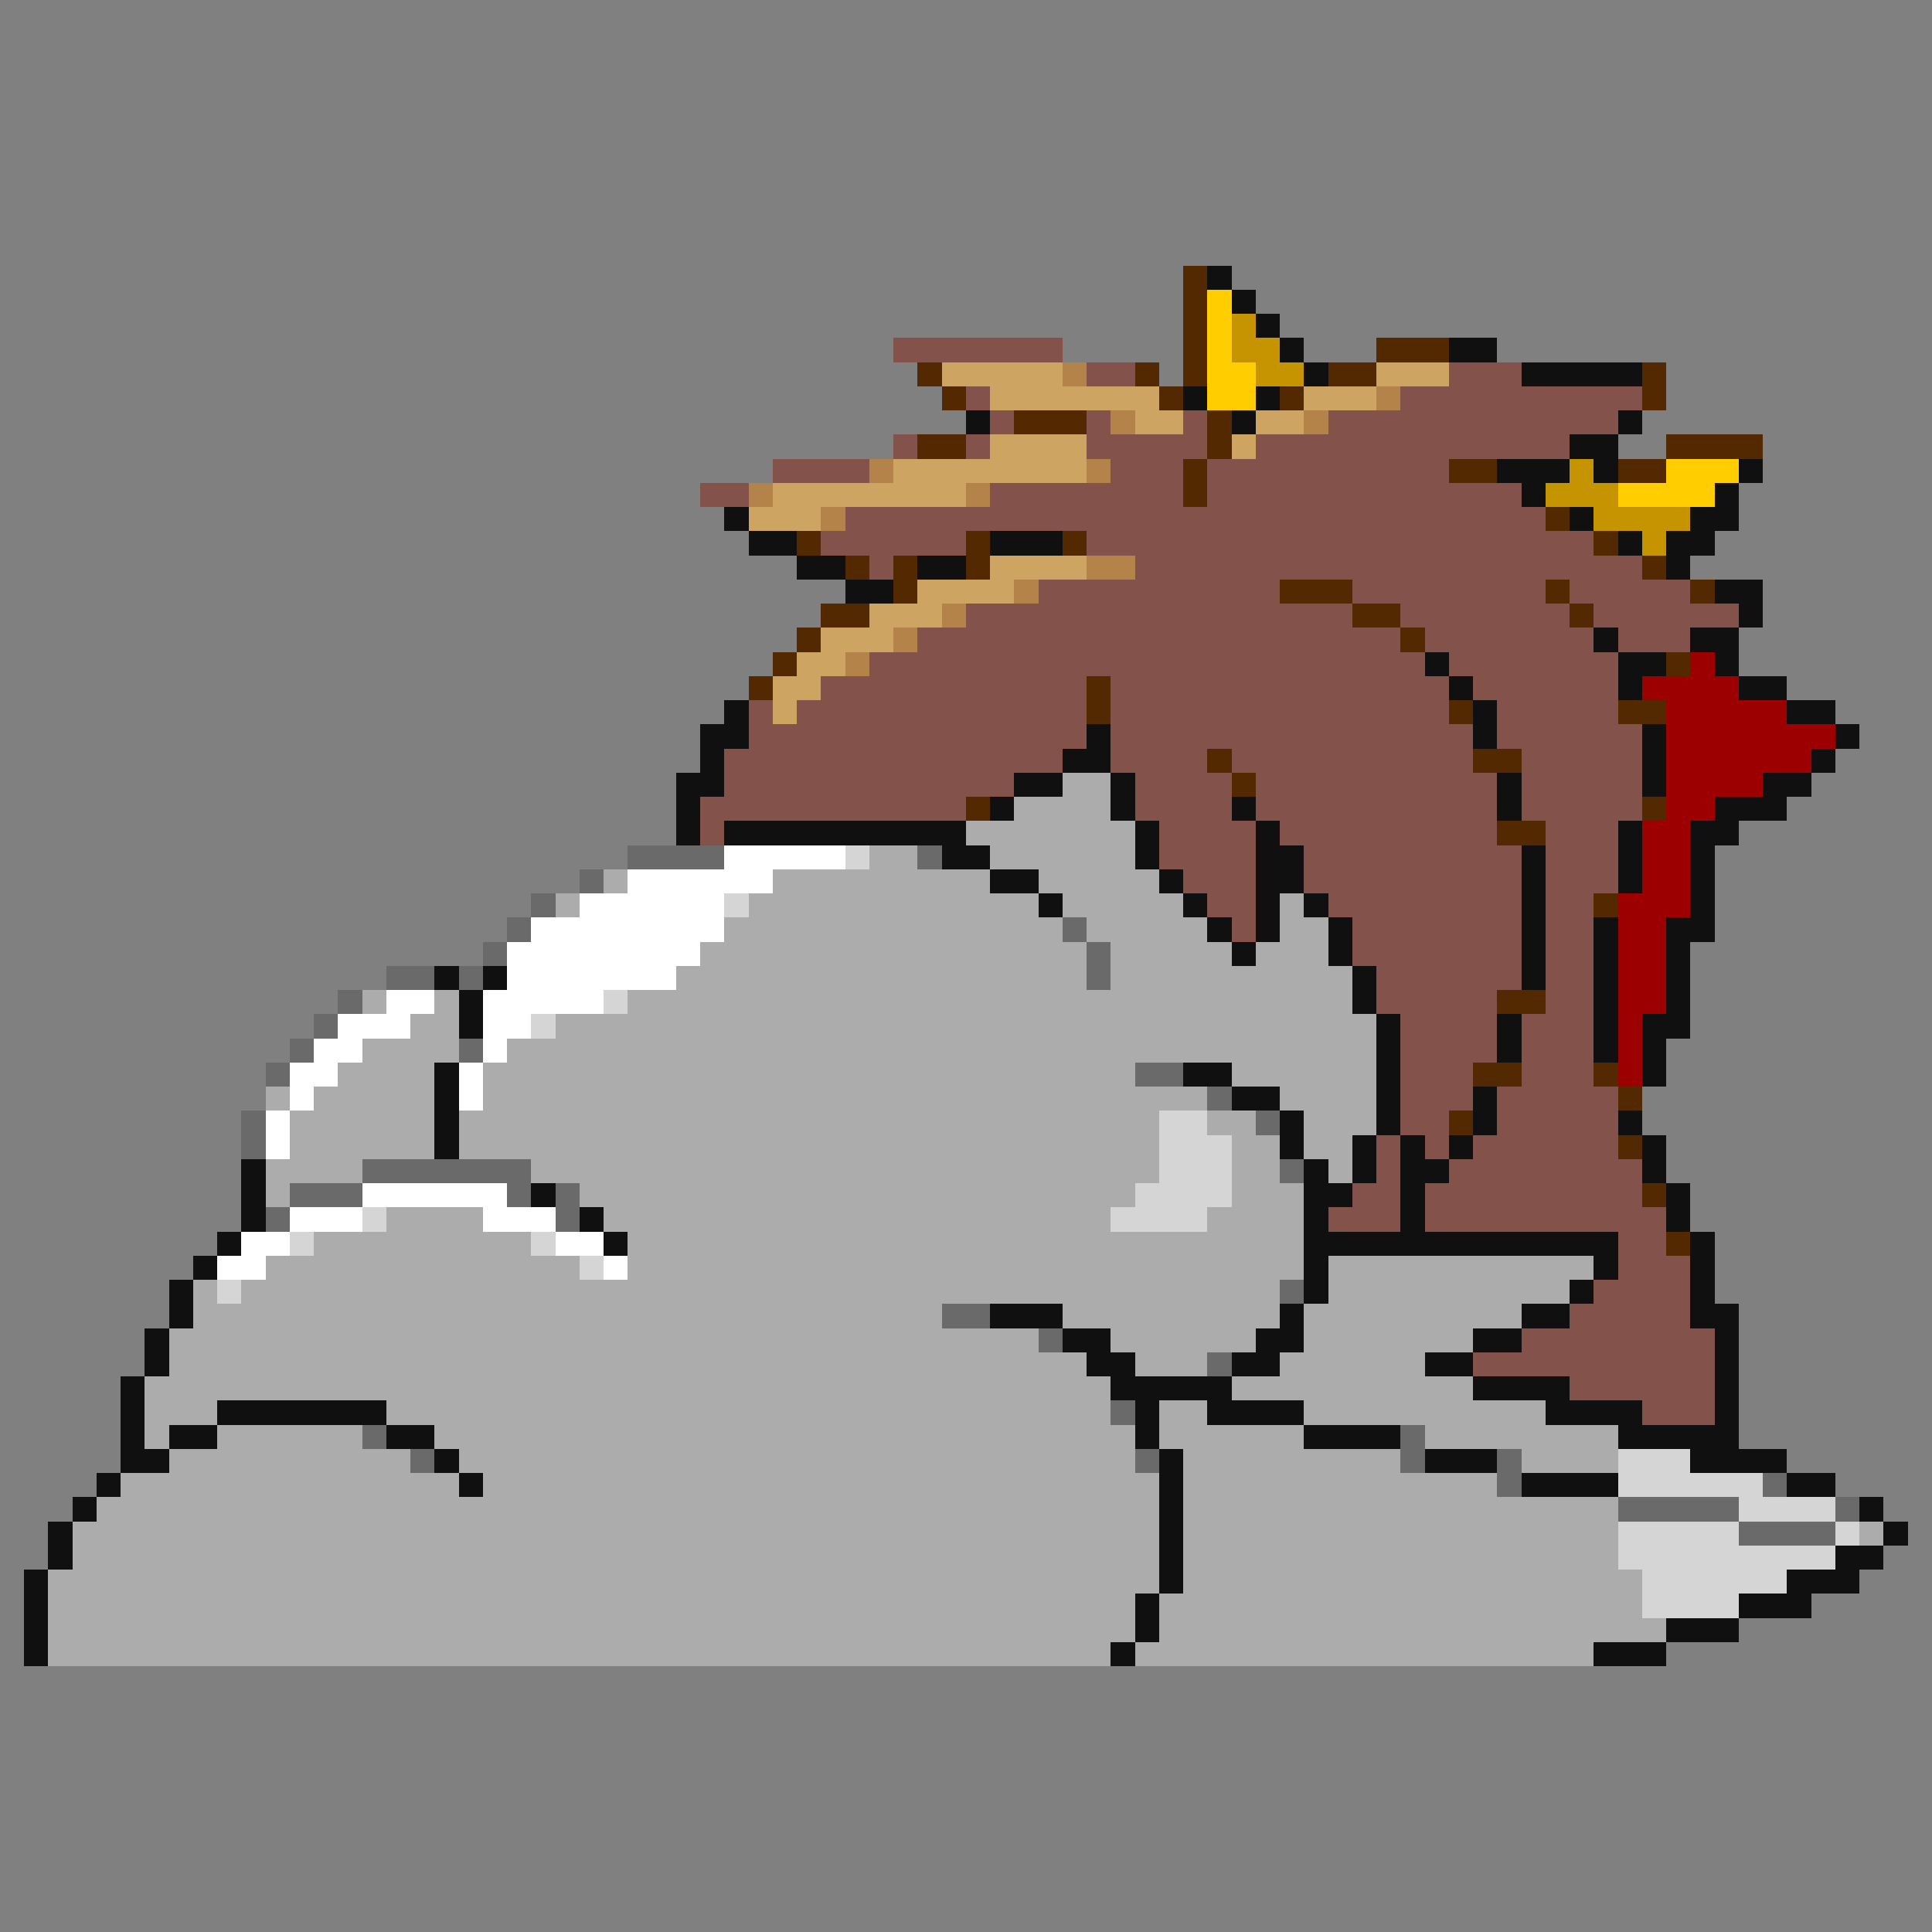 <svg xmlns="http://www.w3.org/2000/svg" viewBox="0 -0.5 80 80" shape-rendering="crispEdges">
<rect x="0" y="-0.5" width="80" height="80" fill="#808080" stroke="none"/>
<path stroke="#522900" d="M49 11h1M49 12h1M49 13h1M49 14h1M57 14h3M38 15h1M47 15h1M49 15h1M55 15h2M68 15h1M39 16h1M48 16h1M53 16h1M68 16h1M42 17h3M50 17h1M38 18h2M50 18h1M69 18h4M49 19h1M60 19h2M67 19h2M49 20h1M64 21h1M33 22h1M40 22h1M44 22h1M66 22h1M35 23h1M37 23h1M40 23h1M68 23h1M37 24h1M53 24h3M64 24h1M70 24h1M34 25h2M56 25h2M65 25h1M33 26h1M58 26h1M32 27h1M69 27h1M31 28h1M45 28h1M45 29h1M60 29h1M67 29h2M50 31h1M61 31h2M51 32h1M40 33h1M68 33h1M62 34h2M66 37h1M62 41h2M61 44h2M66 44h1M67 45h1M60 46h1M67 47h1M68 49h1M69 51h1" />
<path stroke="#101010" d="M50 11h1M51 12h1M52 13h1M53 14h1M60 14h2M54 15h1M63 15h5M49 16h1M52 16h1M40 17h1M51 17h1M67 17h1M65 18h2M62 19h3M66 19h1M72 19h1M63 20h1M71 20h1M30 21h1M65 21h1M70 21h2M31 22h2M41 22h3M67 22h1M69 22h2M33 23h2M38 23h2M69 23h1M35 24h2M71 24h2M72 25h1M66 26h1M70 26h2M59 27h1M67 27h2M71 27h1M60 28h1M67 28h1M72 28h2M30 29h1M61 29h1M74 29h2M29 30h2M45 30h1M61 30h1M68 30h1M76 30h1M29 31h1M44 31h2M68 31h1M75 31h1M28 32h2M42 32h2M46 32h1M62 32h1M68 32h1M73 32h2M28 33h1M41 33h1M46 33h1M51 33h1M62 33h1M71 33h3M28 34h1M30 34h10M47 34h1M52 34h1M67 34h1M70 34h2M39 35h2M47 35h1M52 35h2M63 35h1M67 35h1M70 35h1M41 36h2M48 36h1M52 36h2M63 36h1M67 36h1M70 36h1M43 37h1M49 37h1M52 37h1M54 37h1M63 37h1M70 37h1M50 38h1M52 38h1M55 38h1M63 38h1M66 38h1M69 38h2M51 39h1M55 39h1M63 39h1M66 39h1M69 39h1M18 40h1M20 40h1M56 40h1M63 40h1M66 40h1M69 40h1M19 41h1M56 41h1M66 41h1M69 41h1M19 42h1M57 42h1M62 42h1M66 42h1M68 42h2M57 43h1M62 43h1M66 43h1M68 43h1M18 44h1M49 44h2M57 44h1M68 44h1M18 45h1M51 45h2M57 45h1M61 45h1M18 46h1M53 46h1M57 46h1M61 46h1M67 46h1M18 47h1M53 47h1M56 47h1M58 47h1M60 47h1M68 47h1M10 48h1M54 48h1M56 48h1M58 48h2M68 48h1M10 49h1M22 49h1M54 49h2M58 49h1M69 49h1M10 50h1M24 50h1M54 50h1M58 50h1M69 50h1M9 51h1M25 51h1M54 51h13M70 51h1M8 52h1M54 52h1M66 52h1M70 52h1M7 53h1M54 53h1M65 53h1M70 53h1M7 54h1M41 54h3M53 54h1M63 54h2M70 54h2M6 55h1M44 55h2M52 55h2M61 55h2M71 55h1M6 56h1M45 56h2M51 56h2M59 56h2M71 56h1M5 57h1M46 57h5M61 57h4M71 57h1M5 58h1M9 58h7M47 58h1M50 58h4M64 58h4M71 58h1M5 59h1M7 59h2M16 59h2M47 59h1M54 59h4M67 59h5M5 60h2M18 60h1M48 60h1M59 60h3M70 60h4M4 61h1M19 61h1M48 61h1M63 61h4M74 61h2M3 62h1M48 62h1M77 62h1M2 63h1M48 63h1M78 63h1M2 64h1M48 64h1M76 64h2M1 65h1M48 65h1M74 65h3M1 66h1M47 66h1M72 66h3M1 67h1M47 67h1M69 67h3M1 68h1M46 68h1M66 68h3" />
<path stroke="#ffcd00" d="M50 12h1M50 13h1M50 14h1M50 15h2M50 16h2M69 19h3M67 20h4" />
<path stroke="#c59400" d="M51 13h1M51 14h2M52 15h2M65 19h1M64 20h3M66 21h4M68 22h1" />
<path stroke="#83524a" d="M37 14h7M45 15h2M60 15h3M40 16h1M58 16h10M41 17h1M45 17h1M49 17h1M55 17h12M37 18h1M40 18h1M45 18h5M52 18h13M32 19h4M46 19h3M50 19h10M29 20h2M41 20h8M50 20h13M35 21h29M34 22h6M45 22h21M36 23h1M47 23h21M43 24h10M56 24h8M65 24h5M40 25h16M58 25h7M66 25h6M38 26h20M59 26h7M67 26h3M36 27h23M60 27h7M34 28h11M46 28h14M61 28h6M31 29h1M33 29h12M46 29h14M62 29h5M31 30h14M46 30h15M62 30h6M30 31h14M46 31h4M51 31h10M63 31h5M30 32h12M47 32h4M52 32h10M63 32h5M29 33h11M47 33h4M52 33h10M63 33h5M29 34h1M48 34h4M53 34h9M64 34h3M48 35h4M54 35h9M64 35h3M49 36h3M54 36h9M64 36h3M50 37h2M55 37h8M64 37h2M51 38h1M56 38h7M64 38h2M56 39h7M64 39h2M57 40h6M64 40h2M57 41h5M64 41h2M58 42h4M63 42h3M58 43h4M63 43h3M58 44h3M63 44h3M58 45h3M62 45h5M58 46h2M62 46h5M57 47h1M59 47h1M61 47h6M57 48h1M60 48h8M56 49h2M59 49h9M55 50h3M59 50h10M67 51h2M67 52h3M66 53h4M65 54h5M63 55h8M61 56h10M65 57h6M68 58h3" />
<path stroke="#cda462" d="M39 15h5M57 15h3M41 16h7M54 16h3M47 17h2M52 17h2M41 18h4M51 18h1M37 19h8M32 20h8M31 21h3M41 23h4M38 24h4M36 25h3M34 26h3M33 27h2M32 28h2M32 29h1" />
<path stroke="#b4834a" d="M44 15h1M57 16h1M46 17h1M54 17h1M36 19h1M45 19h1M31 20h1M40 20h1M34 21h1M45 23h2M42 24h1M39 25h1M37 26h1M35 27h1" />
<path stroke="#9c0000" d="M70 27h1M68 28h4M69 29h5M69 30h7M69 31h6M69 32h4M69 33h2M68 34h2M68 35h2M68 36h2M67 37h3M67 38h2M67 39h2M67 40h2M67 41h2M67 42h1M67 43h1M67 44h1" />
<path stroke="#acacac" d="M44 32h2M42 33h4M40 34h7M36 35h2M41 35h6M25 36h1M32 36h9M43 36h5M23 37h1M31 37h12M44 37h5M53 37h1M30 38h14M45 38h5M53 38h2M29 39h16M46 39h5M52 39h3M28 40h17M46 40h10M15 41h1M18 41h1M26 41h30M17 42h2M23 42h34M15 43h4M21 43h36M14 44h4M20 44h27M51 44h6M11 45h1M13 45h5M20 45h30M53 45h4M12 46h6M19 46h29M50 46h2M54 46h3M12 47h6M19 47h29M51 47h2M54 47h2M11 48h4M22 48h26M51 48h2M55 48h1M11 49h1M24 49h23M51 49h3M16 50h4M25 50h21M50 50h4M13 51h9M26 51h28M11 52h13M26 52h28M55 52h11M8 53h1M10 53h43M55 53h10M8 54h31M44 54h9M54 54h9M7 55h36M46 55h6M54 55h7M7 56h38M47 56h3M53 56h6M6 57h40M51 57h10M6 58h3M16 58h30M48 58h2M54 58h10M6 59h1M9 59h6M18 59h29M48 59h6M59 59h8M7 60h10M19 60h28M49 60h9M63 60h4M5 61h14M20 61h28M49 61h13M4 62h44M49 62h18M3 63h45M49 63h18M77 63h1M3 64h45M49 64h18M2 65h46M49 65h19M2 66h45M48 66h20M2 67h45M48 67h21M2 68h44M47 68h19" />
<path stroke="#6a6a6a" d="M26 35h4M38 35h1M24 36h1M22 37h1M21 38h1M44 38h1M20 39h1M45 39h1M16 40h2M19 40h1M45 40h1M14 41h1M13 42h1M12 43h1M19 43h1M11 44h1M47 44h2M50 45h1M10 46h1M52 46h1M10 47h1M15 48h7M53 48h1M12 49h3M21 49h1M23 49h1M11 50h1M23 50h1M53 53h1M39 54h2M43 55h1M50 56h1M46 58h1M15 59h1M58 59h1M17 60h1M47 60h1M58 60h1M62 60h1M62 61h1M73 61h1M67 62h5M76 62h1M72 63h4" />
<path stroke="#ffffff" d="M30 35h5M26 36h6M24 37h6M22 38h8M21 39h8M21 40h7M16 41h2M20 41h5M14 42h3M20 42h2M13 43h2M20 43h1M12 44h2M19 44h1M12 45h1M19 45h1M11 46h1M11 47h1M15 49h6M12 50h3M20 50h3M10 51h2M23 51h2M9 52h2M25 52h1" />
<path stroke="#d5d5d5" d="M35 35h1M30 37h1M25 41h1M22 42h1M48 46h2M48 47h3M48 48h3M47 49h4M15 50h1M46 50h4M12 51h1M22 51h1M24 52h1M9 53h1M67 60h3M67 61h6M72 62h4M67 63h5M76 63h1M67 64h9M68 65h6M68 66h4" />
</svg>